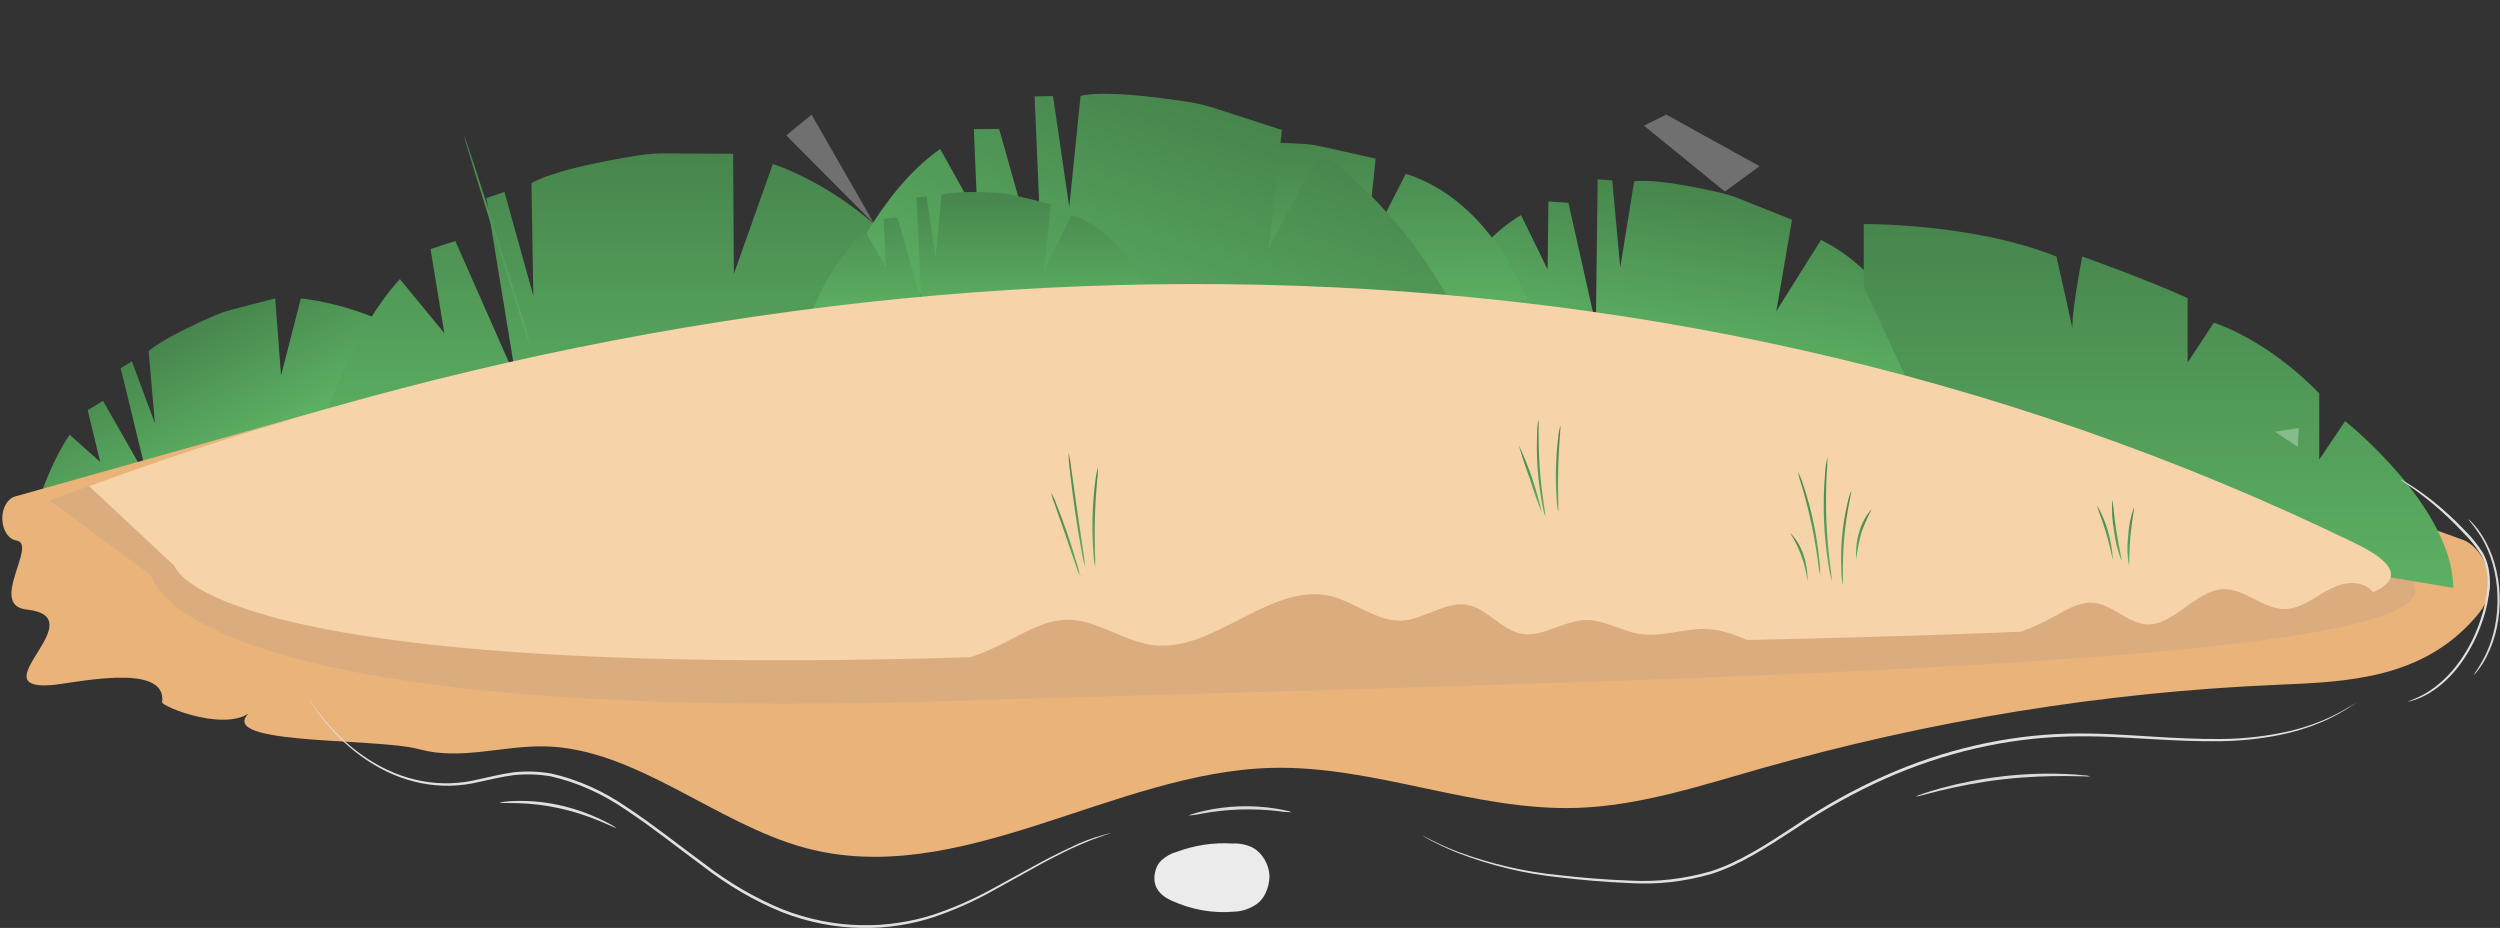 <svg width="4448" height="1651" viewBox="0 0 4448 1651" fill="none" xmlns="http://www.w3.org/2000/svg">
<rect x="0" y="0" width="4448" height="1651" fill="#333333" stroke="none"/>
<path d="M44.113 985.479C44.113 985.479 65.283 861.181 123.829 773.396L178.321 821.969L156.02 729.795L183.304 713.211L262.615 852.349L214.774 655.087L234.66 642.911L275.58 752.979L264.483 624.82C264.483 624.82 285.437 602.902 384.003 560.525C392.861 556.766 401.815 553.697 410.825 551.333L489.641 530.837L500.034 668.099L535.235 530.938C535.235 530.938 716.889 547.24 804.289 668.099L44.113 985.479Z" fill="url(#paint0_linear_187_7648)"/>
<path d="M4427.24 1019.12C4423.37 1004.41 4416.99 991.269 4408.65 980.87C4400.31 970.47 4390.28 963.129 4379.45 959.497L3693.38 713.096L670.454 702.237L26.709 883.372C20.106 885.221 14.193 890.343 10.042 897.808C5.892 905.274 3.778 914.588 4.086 924.061C4.394 933.534 7.102 942.538 11.72 949.438C16.337 956.339 22.558 960.678 29.253 961.669C67.796 967.533 -21.646 1077.31 47.5 1084.47C169.412 1097.92 -34.182 1226.26 88 1219.18C123.845 1217.66 298.136 1175.06 288.5 1249.56C287.422 1256.85 410.5 1307.72 452.5 1261C358.5 1327.96 666.754 1311.34 746.076 1333.06C819.616 1353.26 895.237 1326.11 970.165 1327.96C1130.35 1331.65 1274.11 1465.44 1431.37 1508.23C1707.57 1583.48 1982.84 1372.7 2263.9 1366.18C2445.36 1361.95 2623.89 1443.18 2805.35 1437.42C2915.66 1433.95 3024.04 1398.44 3132.2 1367.6C3435.09 1281.49 3742.6 1231.58 4051.45 1218.39C4175.25 1213.17 4309.99 1208.5 4405.35 1097.19C4421.08 1078.84 4436.34 1055.49 4427.24 1019.12Z" fill="#EAB37A"/>
<path d="M2555 560.141C2555 560.141 2614.83 436.097 2706.12 382.693L2753.51 479.467L2754.98 358.473L2790.55 360.813L2839.39 578.726L2842.55 319.203L2868.48 320.864L2882.76 475.93L2907.47 322.882C2907.47 322.882 2937.41 314.496 3060.72 342.846C3071.8 345.426 3082.79 348.87 3093.64 353.162L3188.34 390.985L3160.42 553.664L3239.94 426.893C3283.91 448.611 3324.44 482.958 3358.94 527.728C3393.43 572.498 3421.13 626.699 3440.23 686.851L2555 560.141Z" fill="url(#paint1_linear_187_7648)"/>
<path d="M1828.38 557.601C1828.38 557.601 1880.03 424.099 1967.44 355.536L2020.7 443.773L2014.51 323.179L2050.04 319.488L2112.42 527.965L2099.12 269.302L2125.01 266.568L2149.05 418.383L2163.93 261.977C2163.93 261.977 2193.18 248.57 2317.62 255.903C2328.8 256.594 2339.95 258.16 2351.01 260.593L2447.6 282.191L2430.13 448.72L2501.19 309.176C2546.3 323.337 2588.8 350.641 2625.94 389.333C2663.09 428.026 2694.06 477.251 2716.88 533.845L1828.38 557.601Z" fill="url(#paint2_linear_187_7648)"/>
<path d="M4237.92 995.768C2959.6 373.956 1379.57 417.611 88.531 889.997L269.999 1024.68C269.999 1024.68 308.766 1289.95 1683.67 1247.49C3058.58 1205.03 4624.5 1183.85 4237.92 995.768Z" fill="#DBAC7D"/>
<path d="M3316 398.679C3316 398.679 3510.43 396.677 3658.72 456.508C3658.72 456.508 3694.68 612.916 3688.26 593.188C3681.84 573.46 3704.74 456.331 3704.74 456.331C3704.74 456.331 3822.74 498.377 3892.21 530.472V645.069L3938.88 574.108C3938.88 574.108 4030.87 601.786 4126.4 699.894V817.671L4172.53 749.302C4172.53 749.302 4362.93 900.115 4365 1045.92L3497.15 901.882L3316 509.331V398.679Z" fill="url(#paint3_linear_187_7648)"/>
<path d="M565 788.13C565 788.13 611.252 606.56 711.463 496.554L790.554 592.768L766.04 443.125L810.134 428.791L918.054 673.345L865.404 352.34L897.472 341.481L948.888 526.091L945.574 325.843C945.574 325.843 980.417 300.975 1137.67 276.215C1151.78 274.042 1165.96 272.954 1180.15 272.957L1304.41 273.609L1305.64 487.323L1375.02 291.853C1375.02 291.853 1572.28 350.711 1694.39 570.506L565 788.13Z" fill="url(#paint4_linear_187_7648)"/>
<path d="M1495 505.708C1495 505.708 1561.6 341.898 1672.81 265.165L1739.22 384.278L1732.62 229.739L1777.58 229.419L1854.97 503.137L1840.76 171.61L1873.51 170.951L1902.43 368.205L1922.55 170.602C1922.55 170.602 1959.65 157.057 2116.91 181.795C2131.01 184.06 2145.06 187.414 2158.99 191.843L2280.89 231.236L2257.15 441.408L2348.07 271.165C2348.07 271.165 2534.84 390.462 2629.04 644.299L1495 505.708Z" fill="url(#paint5_linear_187_7648)"/>
<path d="M1444 555.722C1444 555.722 1479.69 460.616 1539.93 412.224L1576.24 475.577L1572.28 389.325L1596.73 386.883L1639.29 536.487L1630.76 351.314L1648.55 349.635L1664.67 458.784L1675.08 346.887C1675.08 346.887 1695.16 337.575 1780.68 343.681C1788.35 344.171 1796 345.343 1803.57 347.192L1869.85 363.221L1857.46 482.141L1906.36 382.456C1937.31 392.918 1966.42 412.741 1991.84 440.658C2017.26 468.574 2038.43 503.969 2054 544.577L1444 555.722Z" fill="url(#paint6_linear_187_7648)"/>
<path d="M4191.05 966.99C2912.73 345.178 1449.56 392.525 158.525 864.912L310.999 1007.51C310.999 1007.51 364.268 1211.33 1739.17 1168.98C3114.08 1126.62 4577.64 1155.08 4191.05 966.99Z" fill="#F7D3A9"/>
<g opacity="0.3">
<path d="M2924.91 223.552L3068.91 340.834L3130.5 295.659L2964.61 203.896L2924.91 223.552Z" fill="white"/>
</g>
<g opacity="0.3">
<path d="M1398.99 240.927L1555.17 398.064L1443.94 203.896L1398.99 240.927Z" fill="white"/>
</g>
<g opacity="0.3">
<path d="M4047.64 768.194C4047.64 768.194 4090.09 796.701 4088.89 795.088C4087.68 793.475 4090.12 761.525 4090.12 761.525L4047.64 768.194Z" fill="white"/>
</g>
<path d="M1977.6 1481.84L1973.83 1483.25L1962.57 1486.94C1952.78 1490.2 1938.37 1495.63 1920.02 1503.56C1901.67 1511.48 1879.63 1522.67 1854.19 1536.13L1768.01 1584.02C1733.17 1603.62 1697.35 1619.59 1660.86 1631.81C1640.54 1638.51 1619.94 1643.41 1599.19 1646.47C1577.12 1649.89 1554.93 1651.38 1532.74 1650.92C1485.06 1650.27 1437.64 1640.89 1391.67 1623.01C1342.58 1603.03 1295.19 1575.5 1250.37 1540.91C1204.12 1506.81 1159.41 1471.09 1114.78 1441.66C1072.21 1412.22 1026.77 1391.87 979.955 1381.28C958.14 1377.54 936.117 1376.81 914.201 1379.11C892.848 1381.82 872.343 1387.03 852.532 1391.16C784.463 1407.72 714.422 1394.06 652.108 1352.07C630.96 1337.95 610.956 1320.65 592.443 1300.48C580.745 1287.8 569.694 1273.98 559.374 1259.11L551.665 1247.16C549.892 1244.45 549.121 1243.04 549.121 1243.04L551.973 1246.73L559.682 1258.24C570.21 1272.73 581.385 1286.26 593.137 1298.75C611.712 1318.48 631.711 1335.41 652.802 1349.24C714.878 1390.32 784.458 1403.34 851.992 1386.49C871.88 1382.26 892.462 1376.93 913.661 1374.11C935.83 1371.72 958.113 1372.41 980.186 1376.17C1027.36 1386.63 1073.14 1407.02 1116.01 1436.66C1160.88 1466.2 1205.35 1501.82 1251.84 1535.92C1296.42 1570.41 1343.54 1597.93 1392.37 1618.01C1438 1635.83 1485.08 1645.25 1532.43 1646.03C1554.47 1646.56 1576.51 1645.15 1598.42 1641.8C1619.16 1638.85 1639.76 1634.09 1660.09 1627.57C1696.42 1615.53 1732.1 1599.85 1766.85 1580.66L1853.42 1533.31C1878.93 1519.74 1901.21 1509.09 1919.56 1500.73C1938.59 1492.67 1957.98 1486.36 1977.6 1481.84Z" fill="#E0E0E0"/>
<path d="M2297.74 1445.24C2288.77 1445.09 2279.82 1444.25 2270.91 1442.74C2254.34 1441.01 2231.45 1439.48 2206.16 1440.25C2180.88 1441.01 2158.06 1444.15 2141.56 1446.98C2132.71 1449.02 2123.78 1450.4 2114.81 1451.1C2117.07 1449.79 2119.42 1448.84 2121.83 1448.28C2126.3 1446.76 2132.93 1444.91 2141.18 1442.96C2162.66 1438.12 2184.34 1435.33 2206.08 1434.6C2227.81 1433.91 2249.55 1435.32 2271.14 1438.83C2279.47 1440.14 2286.1 1441.55 2290.72 1442.74C2293.14 1443.1 2295.5 1443.94 2297.74 1445.24Z" fill="#DADADA"/>
<path d="M4193.98 1249.23L4190.05 1251.94L4178.25 1259.54C4163.22 1269.14 4147.78 1277.37 4132 1284.19C4106.77 1294.84 4081 1302.75 4054.92 1307.87C4020.46 1314.68 3985.72 1318.3 3950.93 1318.73C3912.38 1319.49 3869.91 1317.42 3824.58 1314.82C3779.26 1312.21 3730.77 1308.95 3679.82 1310.37C3569.11 1313.45 3459.28 1338.8 3353.66 1385.62C3299.08 1410.03 3245.76 1439.74 3194.1 1474.56C3143.84 1507.14 3094.58 1539.72 3044.32 1555.03C2996.87 1568.75 2948.4 1574.18 2900.01 1571.21C2854.53 1569.36 2812.37 1565.56 2773.82 1560.89C2712.9 1554.61 2652.54 1540.06 2593.6 1517.46C2572.86 1509.09 2556.98 1501.17 2546.34 1495.74L2534.32 1489C2531.62 1487.48 2530.31 1486.51 2530.31 1486.51C2530.31 1486.51 2531.77 1487.05 2534.47 1488.46L2546.65 1494.65C2557.37 1499.97 2573.25 1507.57 2594.06 1515.61C2653.01 1537.29 2713.27 1551.17 2774.05 1557.09C2812.6 1561.44 2854.76 1565.13 2900.09 1566.76C2948.28 1569.45 2996.53 1563.9 3043.78 1550.25C3093.5 1534.51 3142.45 1502.9 3192.71 1469.78C3244.5 1434.77 3297.97 1404.95 3352.74 1380.52C3458.57 1333.53 3568.64 1308.19 3679.58 1305.26C3730.69 1304.07 3779.26 1307.43 3824.58 1310.26C3869.91 1313.08 3912.15 1315.25 3950.77 1314.82C3985.45 1314.6 4020.08 1311.26 4054.45 1304.83C4080.52 1300.07 4106.29 1292.52 4131.54 1282.24C4147.42 1275.63 4163.02 1267.72 4178.25 1258.57L4190.2 1251.62C4192.59 1249.88 4193.98 1249.23 4193.98 1249.23Z" fill="#E0E0E0"/>
<path d="M3719.67 1381.28C3715.56 1381.72 3711.44 1381.72 3707.33 1381.28L3673.8 1380.74C3645.51 1380.74 3606.43 1381.6 3563.41 1386.6C3520.4 1391.59 3481.63 1399.52 3453.72 1406.25L3420.73 1414.62C3416.72 1415.88 3412.65 1416.76 3408.55 1417.22C3412.39 1415.12 3416.37 1413.52 3420.42 1412.44C3428.13 1409.73 3439.31 1406.15 3453.18 1402.35C3489.47 1392.51 3526.12 1385.48 3562.95 1381.28C3599.82 1376.97 3636.83 1375.56 3673.8 1377.04C3687.99 1377.59 3699.47 1378.45 3707.33 1379.43C3711.48 1379.49 3715.61 1380.11 3719.67 1381.28Z" fill="#DADADA"/>
<path d="M4271 853.196C4272.45 853.565 4273.85 854.223 4275.16 855.151C4277.94 856.562 4281.87 858.951 4286.88 861.992C4296.98 868.291 4311.39 877.955 4328.58 891.53C4348.7 907.579 4368.06 925.425 4386.55 944.958C4397.88 956.045 4408.23 968.986 4417.39 983.509C4422.11 991.653 4425.6 1001.08 4427.64 1011.2C4429.65 1021.59 4430.33 1032.4 4429.64 1043.13C4428.12 1063.93 4424 1084.19 4417.46 1102.96C4411.71 1120.57 4404.49 1137.16 4395.96 1152.37C4381.68 1178.48 4364.06 1200.58 4344 1217.53C4330.6 1228.92 4316.15 1237.65 4301.06 1243.48C4297.02 1245.16 4292.9 1246.46 4288.73 1247.39C4287.3 1247.94 4285.82 1248.24 4284.34 1248.26C4284.34 1247.61 4290.19 1246.09 4300.68 1241.31C4315.4 1234.77 4329.46 1225.61 4342.54 1214.06C4362 1197.12 4379.11 1175.34 4393.03 1149.77C4401.31 1134.77 4408.3 1118.44 4413.84 1101.12C4420.17 1082.92 4424.16 1063.29 4425.63 1043.13C4427.27 1023.11 4423.19 1002.99 4414.3 987.202C4405.39 973.026 4395.33 960.378 4384.32 949.519C4366.06 929.834 4346.99 911.702 4327.2 895.222C4310.24 881.322 4296.36 871.114 4286.26 864.272L4274.85 856.345C4273.48 855.522 4272.19 854.464 4271 853.196Z" fill="#E0E0E0"/>
<path d="M4391 923.478C4393.78 925.165 4396.37 927.395 4398.71 930.103C4405.37 936.991 4411.45 944.934 4416.82 953.776C4435.2 982.852 4445.98 1019.89 4447.39 1058.78C4448.79 1097.66 4440.73 1136.05 4424.53 1167.6C4419.77 1177.09 4414.26 1185.79 4408.11 1193.55C4406 1196.62 4403.56 1199.19 4400.87 1201.15C4408.63 1190 4415.77 1178.02 4422.22 1165.32C4437.31 1134.11 4444.78 1096.82 4443.48 1059.11C4442.19 1021.39 4432.21 985.288 4415.05 956.274C4407.63 944.503 4399.59 933.54 4391 923.478Z" fill="#DADADA"/>
<path d="M1096.2 1472.93C1096.2 1473.8 1084.87 1468.26 1066.6 1460.66C1019.02 1440.83 969.748 1430.16 920.135 1428.95C901.172 1428.41 889.301 1428.95 889.301 1428.19C891.985 1427.13 894.76 1426.58 897.549 1426.56C902.868 1425.8 910.577 1425.26 920.135 1425.04C970.249 1424.11 1020.12 1435.01 1067.68 1457.29C1076.77 1461.53 1084.02 1465.33 1088.88 1468.15C1091.43 1469.39 1093.88 1470.99 1096.2 1472.93Z" fill="#E0E0E0"/>
<path d="M825.935 242.122C826.937 241.47 853.995 324.002 886.371 426.732C918.747 529.463 944.262 612.537 943.26 613.189C942.258 613.841 915.124 531.417 882.748 428.578C850.372 325.739 824.856 242.773 825.935 242.122Z" fill="url(#paint7_linear_187_7648)"/>
<path d="M1921.02 1024.33C1917.76 1017.53 1915.05 1010.25 1912.93 1002.61L1895.04 950.267L1876.93 898.25C1874.05 891.408 1871.75 884.119 1870.07 876.531C1873.74 882.716 1876.87 889.497 1879.4 896.73C1884.71 909.652 1891.65 927.788 1898.67 948.312C1905.68 968.836 1911.62 987.623 1915.55 1001.41C1918.08 1008.68 1919.92 1016.39 1921.02 1024.33Z" fill="url(#paint8_linear_187_7648)"/>
<path d="M1901.21 805.076C1903.46 814.739 1905.11 824.658 1906.14 834.723C1909 854.921 1912.47 879.463 1916.32 906.503C1920.17 933.543 1924.03 958.086 1926.8 978.285C1928.65 988.106 1929.89 998.134 1930.5 1008.26C1927.68 998.886 1925.53 989.135 1924.11 979.153C1920.71 961.018 1916.4 935.715 1912.39 907.698C1908.38 879.681 1905.22 853.944 1903.37 835.374C1901.93 825.403 1901.21 815.252 1901.21 805.076Z" fill="url(#paint9_linear_187_7648)"/>
<path d="M1953.63 831.138C1953.62 839.849 1953.02 848.539 1951.85 857.093C1950.47 873.056 1948.85 895.1 1948.15 919.643C1947.46 944.185 1948.15 966.23 1948.15 982.302C1948.82 990.994 1948.95 999.75 1948.54 1008.47C1946.66 1000.1 1945.57 991.406 1945.3 982.628C1942.21 940.586 1943.36 898.141 1948.69 856.549C1949.6 847.828 1951.26 839.295 1953.63 831.138Z" fill="url(#paint10_linear_187_7648)"/>
<path d="M2743.38 912.801C2735.59 893.375 2728.57 873.364 2722.33 852.857C2714.86 833.234 2708.17 813.04 2702.29 792.37C2720 829.545 2733.83 870.1 2743.38 912.801Z" fill="url(#paint11_linear_187_7648)"/>
<path d="M2737.05 746.761C2738.36 746.761 2736.05 785.746 2739.6 833.636C2743.14 881.526 2750.7 918.666 2749.47 919.1C2746.73 911.462 2744.71 903.359 2743.45 894.992C2739.77 875.034 2737.19 854.701 2735.74 834.179C2734.25 813.687 2733.94 793.059 2734.82 772.497C2734.77 763.818 2735.52 755.166 2737.05 746.761Z" fill="url(#paint12_linear_187_7648)"/>
<path d="M2776.21 757.294C2777.37 757.294 2773.36 791.61 2772.36 833.31C2771.36 875.011 2773.51 909.978 2772.36 910.086C2770.65 902.902 2769.72 895.399 2769.58 887.825C2768.28 869.787 2767.87 851.645 2768.35 833.527C2768.81 815.326 2770.12 797.187 2772.28 779.23C2772.85 771.693 2774.17 764.308 2776.21 757.294Z" fill="url(#paint13_linear_187_7648)"/>
<path d="M3198.72 839.066C3202.73 846.766 3206.07 855.115 3208.66 863.934C3215.7 884.739 3221.6 906.267 3226.32 928.331C3231.02 950.373 3234.55 972.878 3236.88 995.659C3238.21 1005.06 3238.73 1014.65 3238.42 1024.22C3236.48 1015.09 3235.03 1005.76 3234.1 996.311C3231.71 979.153 3227.94 955.588 3222.46 929.96C3216.99 904.331 3210.82 881.744 3206.04 865.563C3203.13 857.003 3200.68 848.146 3198.72 839.066Z" fill="url(#paint14_linear_187_7648)"/>
<path d="M3251.45 812.569C3251.41 823.459 3250.92 834.338 3249.98 845.147C3247.33 897.59 3249.27 950.293 3255.76 1002.07C3257.42 1012.83 3258.68 1023.7 3259.54 1034.64C3256.5 1024.53 3254.28 1013.97 3252.91 1003.15C3248.79 977.258 3246.21 950.922 3245.2 924.421C3244.19 897.974 3244.78 871.453 3246.98 845.147C3247.57 834.082 3249.07 823.15 3251.45 812.569Z" fill="url(#paint15_linear_187_7648)"/>
<path d="M3293.77 873.49C3295 874.033 3285.44 909.761 3281.36 955.913C3277.27 1002.07 3279.89 1040.07 3278.66 1040.18C3276.91 1032.2 3276.02 1023.89 3276.04 1015.53C3274.13 975.106 3277.79 934.541 3286.83 896.078C3288.37 888.123 3290.71 880.518 3293.77 873.49Z" fill="url(#paint16_linear_187_7648)"/>
<path d="M3330.08 905.851C3323.19 919.124 3317.06 933.14 3311.73 947.769C3307.72 963.198 3304.62 979.072 3302.48 995.225C3301.34 978.256 3303.27 961.156 3308.1 945.526C3312.93 929.895 3320.49 916.245 3330.08 905.851Z" fill="url(#paint17_linear_187_7648)"/>
<path d="M3216.07 1034.75C3211.62 1002.19 3200.71 972.072 3184.62 947.877C3194.63 957.447 3202.77 970.431 3208.27 985.62C3213.77 1000.81 3216.45 1017.71 3216.07 1034.75Z" fill="url(#paint18_linear_187_7648)"/>
<path d="M3731.31 899.987C3747.24 927.044 3757.01 960.231 3759.37 995.225C3758.21 995.225 3754.51 972.963 3746.73 946.792C3738.94 920.62 3730.31 900.965 3731.31 899.987Z" fill="url(#paint19_linear_187_7648)"/>
<path d="M3758.21 889.562C3759.37 889.562 3760.68 914.213 3765.3 943.859C3769.93 973.506 3775.71 997.071 3774.63 997.614C3767.95 981.396 3763.45 963.576 3761.37 945.054C3757.95 926.976 3756.88 908.176 3758.21 889.562Z" fill="url(#paint20_linear_187_7648)"/>
<path d="M3796.83 902.702C3797.99 903.245 3792.98 925.507 3790.51 953.959C3788.05 982.411 3788.82 1005.65 3787.66 1005.76C3784.66 988.548 3784.27 970.639 3786.5 953.199C3787.48 935.553 3790.99 918.372 3796.83 902.702Z" fill="url(#paint21_linear_187_7648)"/>
<path d="M3502.59 1145.95C3553.4 1140.62 3603.38 1124.78 3650.91 1098.93C3675.27 1085.68 3700.09 1069.61 3726.07 1072.54C3758.06 1076.13 3785.96 1108.27 3818.03 1110.77C3866.75 1114.57 3907.06 1049.63 3955.86 1048.22C3993.4 1047.13 4027.4 1084.05 4064.94 1083.62C4093.92 1083.62 4120.05 1060.82 4147.34 1047.13C4174.63 1033.45 4209.47 1030.63 4228.36 1061.47C4212.94 1096.65 4179.87 1104.91 4150.81 1108.92C3934.61 1140.27 3717.69 1157.25 3500.05 1159.85" fill="#DBAC7D"/>
<path d="M1510.77 1185.05C1601.11 1202.48 1693.1 1189.65 1779.26 1147.58C1818.57 1128.36 1857.58 1102.84 1899.21 1102.52C1950.93 1102.52 1999.03 1140.85 2050.53 1147.69C2159.22 1162.24 2261.13 1034.32 2368.58 1060.82C2411.21 1071.68 2450.76 1106.32 2494 1104.25C2534.86 1102.3 2574.02 1067.11 2614.33 1077C2645.78 1084.71 2671.53 1118.7 2702.98 1126.73C2742.3 1136.61 2780.99 1104.04 2820.92 1103.17C2853.3 1102.41 2884.06 1122.39 2916.13 1127.71C2957.29 1134.44 2998.61 1116.85 3040 1119.35C3076.46 1121.74 3111.46 1139.66 3145.69 1157.47L2723.33 1177.77L1600.04 1232.07" fill="#DBAC7D"/>
<path d="M2228.9 1508.12C2217.35 1502.6 2205.17 1500.13 2192.98 1500.84H2193.52C2159.77 1498.58 2125.98 1503.59 2093.31 1515.72C2083.52 1518.28 2074.19 1523.56 2065.87 1531.25C2061.74 1535.19 2058.47 1540.64 2056.39 1547.01C2054.31 1553.39 2053.51 1560.44 2054.07 1567.41C2056.54 1586.2 2070.95 1596.19 2083.9 1602.16C2119.87 1618.61 2157.71 1625.35 2195.45 1622.03C2209.58 1621.7 2223.5 1617.03 2236.23 1608.35C2242.52 1603.83 2247.89 1597.12 2251.81 1588.85C2255.74 1580.58 2258.1 1571.03 2258.66 1561.11C2258.66 1537.22 2244.78 1516.7 2228.9 1508.12Z" fill="#EBEBEB"/>
<defs>
<linearGradient id="paint0_linear_187_7648" x1="353.897" y1="573.26" x2="457.552" y2="779.042" gradientUnits="userSpaceOnUse">
<stop stop-color="#47854D"/>
<stop offset="1" stop-color="#5CB063"/>
</linearGradient>
<linearGradient id="paint1_linear_187_7648" x1="3015.13" y1="332.652" x2="2967.85" y2="626.563" gradientUnits="userSpaceOnUse">
<stop stop-color="#47854D"/>
<stop offset="1" stop-color="#5CB063"/>
</linearGradient>
<linearGradient id="paint2_linear_187_7648" x1="2271.63" y1="253.478" x2="2274.37" y2="553.526" gradientUnits="userSpaceOnUse">
<stop stop-color="#47854D"/>
<stop offset="1" stop-color="#5CB063"/>
</linearGradient>
<linearGradient id="paint3_linear_187_7648" x1="3840.5" y1="398.671" x2="3840.5" y2="1045.92" gradientUnits="userSpaceOnUse">
<stop stop-color="#47854D"/>
<stop offset="1" stop-color="#5CB063"/>
</linearGradient>
<linearGradient id="paint4_linear_187_7648" x1="1129.69" y1="272.957" x2="1129.69" y2="788.13" gradientUnits="userSpaceOnUse">
<stop stop-color="#47854D"/>
<stop offset="1" stop-color="#5CB063"/>
</linearGradient>
<linearGradient id="paint5_linear_187_7648" x1="2109.46" y1="176.108" x2="1958.01" y2="652.807" gradientUnits="userSpaceOnUse">
<stop stop-color="#47854D"/>
<stop offset="1" stop-color="#5CB063"/>
</linearGradient>
<linearGradient id="paint6_linear_187_7648" x1="1749" y1="341.605" x2="1749" y2="555.722" gradientUnits="userSpaceOnUse">
<stop stop-color="#47854D"/>
<stop offset="1" stop-color="#5CB063"/>
</linearGradient>
<linearGradient id="paint7_linear_187_7648" x1="884.596" y1="242.118" x2="884.596" y2="613.193" gradientUnits="userSpaceOnUse">
<stop stop-color="#47854D"/>
<stop offset="1" stop-color="#5CB063"/>
</linearGradient>
<linearGradient id="paint8_linear_187_7648" x1="1895.55" y1="876.531" x2="1895.55" y2="1024.33" gradientUnits="userSpaceOnUse">
<stop stop-color="#47854D"/>
<stop offset="1" stop-color="#5CB063"/>
</linearGradient>
<linearGradient id="paint9_linear_187_7648" x1="1915.86" y1="805.076" x2="1915.86" y2="1008.26" gradientUnits="userSpaceOnUse">
<stop stop-color="#47854D"/>
<stop offset="1" stop-color="#5CB063"/>
</linearGradient>
<linearGradient id="paint10_linear_187_7648" x1="1948.62" y1="831.138" x2="1948.62" y2="1008.47" gradientUnits="userSpaceOnUse">
<stop stop-color="#47854D"/>
<stop offset="1" stop-color="#5CB063"/>
</linearGradient>
<linearGradient id="paint11_linear_187_7648" x1="2722.83" y1="792.37" x2="2722.83" y2="912.801" gradientUnits="userSpaceOnUse">
<stop stop-color="#47854D"/>
<stop offset="1" stop-color="#5CB063"/>
</linearGradient>
<linearGradient id="paint12_linear_187_7648" x1="2741.97" y1="746.761" x2="2741.97" y2="919.1" gradientUnits="userSpaceOnUse">
<stop stop-color="#47854D"/>
<stop offset="1" stop-color="#5CB063"/>
</linearGradient>
<linearGradient id="paint13_linear_187_7648" x1="2772.29" y1="757.294" x2="2772.29" y2="910.086" gradientUnits="userSpaceOnUse">
<stop stop-color="#47854D"/>
<stop offset="1" stop-color="#5CB063"/>
</linearGradient>
<linearGradient id="paint14_linear_187_7648" x1="3218.61" y1="839.066" x2="3218.61" y2="1024.22" gradientUnits="userSpaceOnUse">
<stop stop-color="#47854D"/>
<stop offset="1" stop-color="#5CB063"/>
</linearGradient>
<linearGradient id="paint15_linear_187_7648" x1="3252.13" y1="812.569" x2="3252.13" y2="1034.64" gradientUnits="userSpaceOnUse">
<stop stop-color="#47854D"/>
<stop offset="1" stop-color="#5CB063"/>
</linearGradient>
<linearGradient id="paint16_linear_187_7648" x1="3284.71" y1="873.49" x2="3284.71" y2="1040.18" gradientUnits="userSpaceOnUse">
<stop stop-color="#47854D"/>
<stop offset="1" stop-color="#5CB063"/>
</linearGradient>
<linearGradient id="paint17_linear_187_7648" x1="3316.12" y1="905.851" x2="3316.12" y2="995.225" gradientUnits="userSpaceOnUse">
<stop stop-color="#47854D"/>
<stop offset="1" stop-color="#5CB063"/>
</linearGradient>
<linearGradient id="paint18_linear_187_7648" x1="3200.36" y1="947.877" x2="3200.36" y2="1034.75" gradientUnits="userSpaceOnUse">
<stop stop-color="#47854D"/>
<stop offset="1" stop-color="#5CB063"/>
</linearGradient>
<linearGradient id="paint19_linear_187_7648" x1="3745.3" y1="899.987" x2="3745.3" y2="995.225" gradientUnits="userSpaceOnUse">
<stop stop-color="#47854D"/>
<stop offset="1" stop-color="#5CB063"/>
</linearGradient>
<linearGradient id="paint20_linear_187_7648" x1="3766.21" y1="889.562" x2="3766.21" y2="997.614" gradientUnits="userSpaceOnUse">
<stop stop-color="#47854D"/>
<stop offset="1" stop-color="#5CB063"/>
</linearGradient>
<linearGradient id="paint21_linear_187_7648" x1="3791.04" y1="902.702" x2="3791.04" y2="1005.76" gradientUnits="userSpaceOnUse">
<stop stop-color="#47854D"/>
<stop offset="1" stop-color="#5CB063"/>
</linearGradient>
</defs>
</svg>

